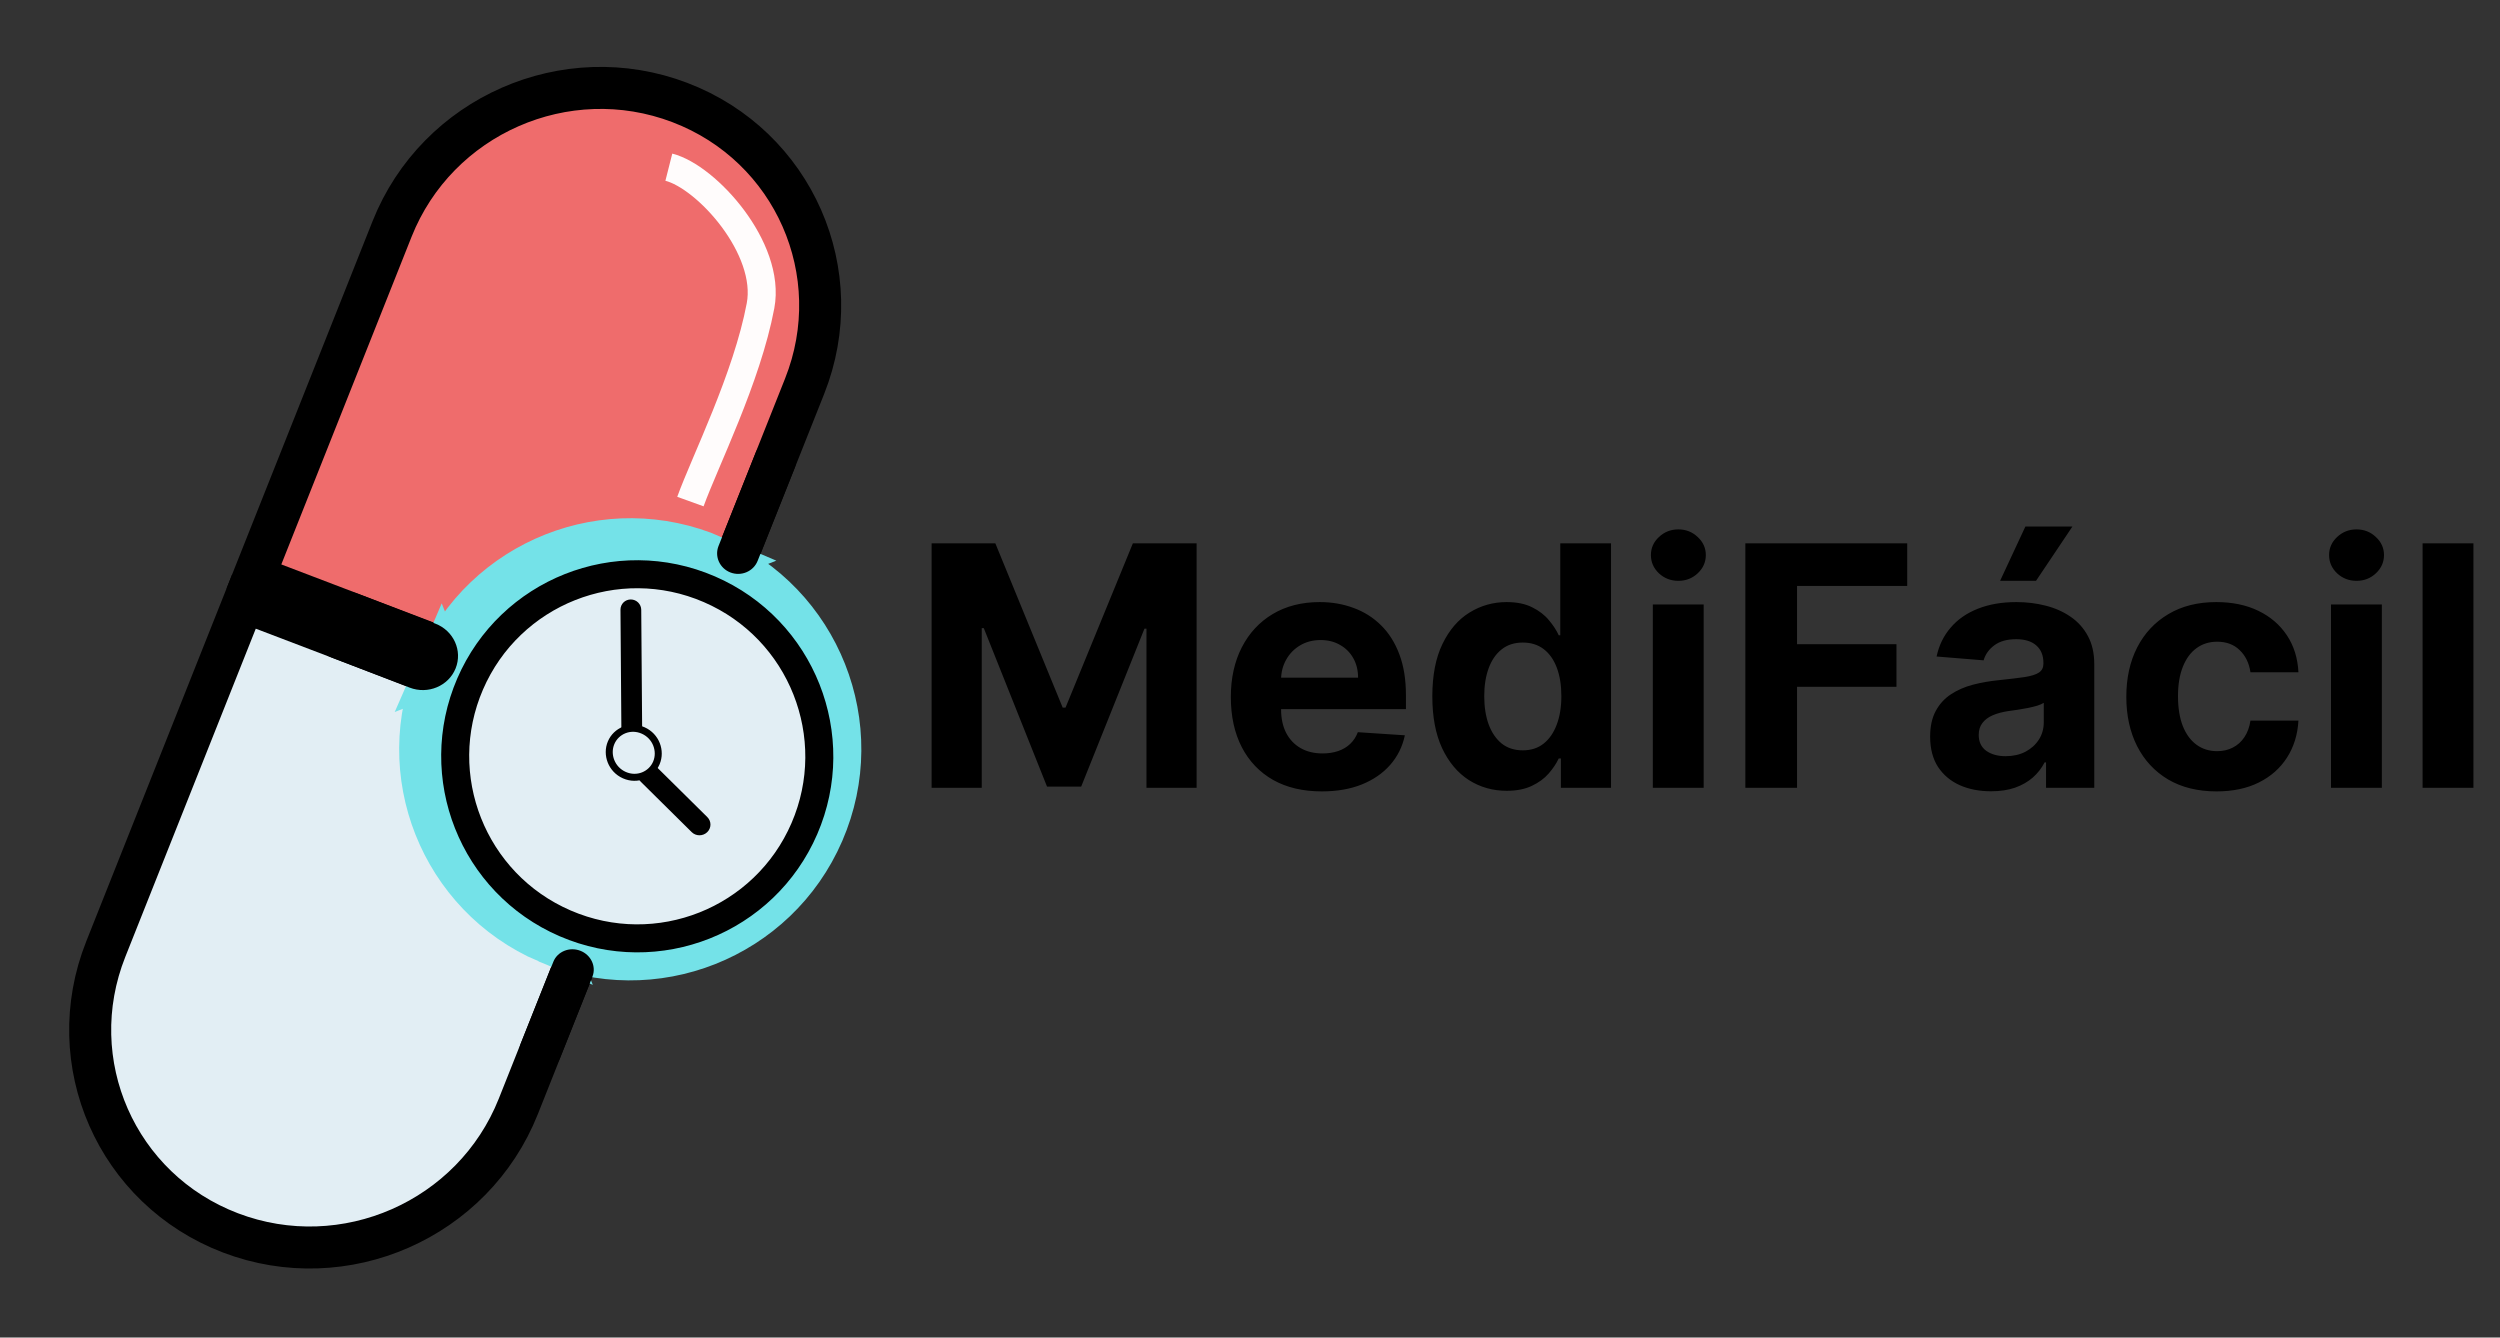 <svg width="357" height="191" viewBox="0 0 357 191" fill="none" xmlns="http://www.w3.org/2000/svg">
<rect x="0" y="0" width="357" height="191" fill="#333333" stroke="none"/>
<path d="M114.896 55.162L95.171 104.78L36.26 82.319L55.986 32.701C62.417 16.524 80.818 8.438 97.086 14.641C113.354 20.843 121.327 38.986 114.896 55.162Z" fill="#EF6C6C" stroke="black" stroke-width="6"/>
<path d="M15.104 135.537L34.829 85.919L93.74 108.38L74.014 157.998C67.582 174.175 49.182 182.261 32.914 176.058C16.646 169.856 8.673 151.714 15.104 135.537Z" fill="#E2EEF4" stroke="black" stroke-width="6"/>
<path d="M78.288 134.078L78.288 134.078C63.368 127.633 56.451 110.292 62.934 95.306L78.288 134.078ZM78.288 134.078C93.206 140.522 110.584 133.677 117.066 118.694M78.288 134.078L117.066 118.694M117.066 118.694C123.549 103.708 116.632 86.367 101.712 79.922M117.066 118.694L101.712 79.922M101.712 79.922C86.794 73.478 69.416 80.323 62.934 95.306L101.712 79.922Z" stroke="#74E2E8" stroke-width="7"/>
<path d="M114.866 118.326C109.191 131.467 93.912 137.57 80.698 131.853C67.484 126.136 61.459 110.814 67.134 97.674C72.809 84.533 88.088 78.43 101.302 84.147C114.515 89.864 120.541 105.186 114.866 118.326Z" fill="#E2EEF4" stroke="black" stroke-width="4"/>
<path d="M91.165 87.082C91.161 86.493 90.674 86.012 90.079 86.008C89.483 86.004 89.004 86.478 89.008 87.067L89.15 105.89C89.155 106.479 89.641 106.96 90.237 106.965C90.833 106.969 91.312 106.495 91.308 105.906L91.165 87.082Z" fill="black" stroke="black" stroke-width="0.809"/>
<path d="M91.819 109.772L91.819 109.772C91.367 110.198 91.354 110.894 91.792 111.327L99.075 118.53C99.512 118.963 100.233 118.968 100.685 118.541C101.138 118.115 101.15 117.419 100.713 116.987L93.429 109.783C92.992 109.351 92.271 109.346 91.819 109.772Z" fill="black"/>
<path d="M91.819 109.772L91.819 109.772C92.271 109.346 92.992 109.351 93.429 109.783L100.713 116.987C101.15 117.419 101.138 118.115 100.685 118.541L100.685 118.541C100.233 118.968 99.512 118.963 99.075 118.53L91.792 111.327C91.354 110.894 91.367 110.198 91.819 109.772Z" stroke="black" stroke-width="0.844"/>
<path d="M93.734 108.936C93.02 110.634 91.006 111.509 89.158 110.689C87.31 109.868 86.551 107.762 87.266 106.064C87.98 104.366 89.994 103.491 91.842 104.311C93.69 105.132 94.449 107.238 93.734 108.936Z" fill="#E2EEF4" stroke="black"/>
<path d="M113.497 66.769C114.096 65.265 113.332 63.569 111.791 62.98C110.25 62.391 108.515 63.133 107.916 64.637L102.608 77.963C102.009 79.466 102.773 81.163 104.314 81.752C105.855 82.34 107.59 81.598 108.189 80.094L113.497 66.769Z" fill="black"/>
<path d="M84.596 139.471C85.177 138.011 84.399 136.351 82.859 135.763C81.318 135.174 79.598 135.88 79.017 137.34L74.357 149.039C73.776 150.498 74.554 152.158 76.094 152.747C77.635 153.335 79.355 152.629 79.936 151.169L84.596 139.471Z" fill="black"/>
<path d="M51.138 84.806C48.529 83.8 45.591 85.031 44.578 87.554C43.564 90.077 44.858 92.937 47.468 93.942L58.501 98.193C61.111 99.198 64.048 97.968 65.062 95.445C66.075 92.922 64.781 90.061 62.172 89.056L51.138 84.806Z" fill="black"/>
<path d="M95.51 23.875C100.902 25.239 110.145 35.471 108.605 43.657C106.656 54.011 100.645 65.94 98.591 71.625" stroke="#FFFCFC" stroke-width="4"/>
<path d="M133.034 77.591H142.136L151.75 101.045H152.159L161.773 77.591H170.875V112.5H163.716V89.778H163.426L154.392 112.33H149.517L140.483 89.693H140.193V112.5H133.034V77.591ZM188.751 113.011C186.058 113.011 183.74 112.466 181.797 111.375C179.865 110.273 178.376 108.716 177.331 106.705C176.286 104.682 175.763 102.29 175.763 99.528C175.763 96.835 176.286 94.472 177.331 92.438C178.376 90.403 179.848 88.818 181.746 87.682C183.655 86.546 185.893 85.977 188.462 85.977C190.189 85.977 191.797 86.256 193.286 86.812C194.786 87.358 196.092 88.182 197.206 89.284C198.331 90.386 199.206 91.773 199.831 93.443C200.456 95.102 200.768 97.046 200.768 99.273V101.267H178.661V96.767H193.933C193.933 95.722 193.706 94.796 193.251 93.989C192.797 93.182 192.166 92.551 191.359 92.097C190.564 91.631 189.638 91.398 188.581 91.398C187.479 91.398 186.501 91.653 185.649 92.165C184.808 92.665 184.149 93.341 183.672 94.193C183.195 95.034 182.95 95.972 182.939 97.006V101.284C182.939 102.58 183.178 103.699 183.655 104.642C184.143 105.585 184.831 106.312 185.717 106.824C186.604 107.335 187.655 107.591 188.871 107.591C189.678 107.591 190.416 107.477 191.087 107.25C191.757 107.023 192.331 106.682 192.808 106.227C193.286 105.773 193.649 105.216 193.899 104.557L200.615 105C200.274 106.614 199.575 108.023 198.518 109.227C197.473 110.42 196.121 111.352 194.462 112.023C192.814 112.682 190.911 113.011 188.751 113.011ZM215.155 112.926C213.166 112.926 211.365 112.415 209.751 111.392C208.149 110.358 206.876 108.841 205.933 106.841C205.001 104.83 204.536 102.364 204.536 99.443C204.536 96.443 205.018 93.949 205.984 91.96C206.95 89.96 208.234 88.466 209.837 87.477C211.45 86.477 213.217 85.977 215.138 85.977C216.604 85.977 217.825 86.227 218.803 86.727C219.791 87.216 220.587 87.829 221.189 88.568C221.803 89.296 222.268 90.011 222.587 90.716H222.808V77.591H230.053V112.5H222.893V108.307H222.587C222.246 109.034 221.763 109.756 221.138 110.472C220.524 111.176 219.723 111.761 218.734 112.227C217.757 112.693 216.564 112.926 215.155 112.926ZM217.456 107.148C218.626 107.148 219.615 106.83 220.422 106.193C221.24 105.545 221.865 104.642 222.297 103.483C222.74 102.324 222.962 100.966 222.962 99.409C222.962 97.852 222.746 96.5 222.314 95.352C221.882 94.204 221.257 93.318 220.439 92.693C219.621 92.068 218.626 91.756 217.456 91.756C216.263 91.756 215.257 92.079 214.439 92.727C213.621 93.375 213.001 94.273 212.581 95.421C212.161 96.568 211.95 97.898 211.95 99.409C211.95 100.932 212.161 102.278 212.581 103.449C213.013 104.608 213.632 105.517 214.439 106.176C215.257 106.824 216.263 107.148 217.456 107.148ZM236.023 112.5V86.318H243.284V112.5H236.023ZM239.67 82.943C238.591 82.943 237.665 82.585 236.892 81.869C236.131 81.142 235.75 80.273 235.75 79.261C235.75 78.261 236.131 77.403 236.892 76.688C237.665 75.96 238.591 75.597 239.67 75.597C240.75 75.597 241.67 75.96 242.432 76.688C243.205 77.403 243.591 78.261 243.591 79.261C243.591 80.273 243.205 81.142 242.432 81.869C241.67 82.585 240.75 82.943 239.67 82.943ZM249.237 112.5V77.591H272.351V83.676H256.618V91.994H270.817V98.079H256.618V112.5H249.237ZM284.317 112.994C282.646 112.994 281.158 112.705 279.851 112.125C278.544 111.534 277.51 110.665 276.749 109.517C275.999 108.358 275.624 106.915 275.624 105.188C275.624 103.733 275.891 102.511 276.425 101.523C276.959 100.534 277.686 99.739 278.607 99.136C279.527 98.534 280.572 98.079 281.743 97.773C282.925 97.466 284.163 97.25 285.459 97.125C286.982 96.966 288.209 96.818 289.141 96.682C290.072 96.534 290.749 96.318 291.169 96.034C291.589 95.75 291.8 95.329 291.8 94.773V94.671C291.8 93.591 291.459 92.756 290.777 92.165C290.107 91.574 289.152 91.278 287.913 91.278C286.607 91.278 285.567 91.568 284.794 92.148C284.021 92.716 283.51 93.432 283.26 94.296L276.544 93.75C276.885 92.159 277.555 90.784 278.555 89.625C279.555 88.454 280.845 87.557 282.425 86.932C284.016 86.296 285.857 85.977 287.947 85.977C289.402 85.977 290.794 86.148 292.124 86.489C293.464 86.829 294.652 87.358 295.686 88.074C296.732 88.79 297.555 89.71 298.158 90.835C298.76 91.949 299.061 93.284 299.061 94.841V112.5H292.175V108.869H291.97C291.55 109.688 290.987 110.409 290.283 111.034C289.578 111.648 288.732 112.131 287.743 112.483C286.754 112.824 285.612 112.994 284.317 112.994ZM286.396 107.983C287.464 107.983 288.408 107.773 289.226 107.352C290.044 106.92 290.686 106.341 291.152 105.614C291.618 104.886 291.851 104.062 291.851 103.142V100.364C291.624 100.511 291.311 100.648 290.913 100.773C290.527 100.886 290.089 100.994 289.601 101.097C289.112 101.187 288.624 101.273 288.135 101.352C287.646 101.42 287.203 101.483 286.805 101.54C285.953 101.665 285.209 101.864 284.572 102.136C283.936 102.409 283.442 102.778 283.089 103.244C282.737 103.699 282.561 104.267 282.561 104.949C282.561 105.938 282.919 106.693 283.635 107.216C284.362 107.727 285.283 107.983 286.396 107.983ZM285.612 82.943L289.226 75.188H295.942L290.743 82.943H285.612ZM316.524 113.011C313.842 113.011 311.536 112.443 309.604 111.307C307.683 110.159 306.206 108.568 305.172 106.534C304.149 104.5 303.638 102.159 303.638 99.511C303.638 96.829 304.155 94.477 305.189 92.454C306.234 90.421 307.717 88.835 309.638 87.699C311.558 86.551 313.842 85.977 316.49 85.977C318.774 85.977 320.774 86.392 322.49 87.222C324.206 88.051 325.564 89.216 326.564 90.716C327.564 92.216 328.115 93.977 328.217 96H321.365C321.172 94.693 320.661 93.642 319.831 92.847C319.013 92.04 317.939 91.636 316.609 91.636C315.484 91.636 314.501 91.943 313.661 92.557C312.831 93.159 312.183 94.04 311.717 95.199C311.251 96.358 311.018 97.761 311.018 99.409C311.018 101.08 311.246 102.5 311.7 103.67C312.166 104.841 312.82 105.733 313.661 106.347C314.501 106.96 315.484 107.267 316.609 107.267C317.439 107.267 318.183 107.097 318.842 106.756C319.513 106.415 320.064 105.92 320.496 105.273C320.939 104.614 321.229 103.824 321.365 102.903H328.217C328.104 104.903 327.558 106.665 326.581 108.188C325.615 109.699 324.28 110.881 322.575 111.733C320.871 112.585 318.854 113.011 316.524 113.011ZM332.866 112.5V86.318H340.128V112.5H332.866ZM336.514 82.943C335.435 82.943 334.509 82.585 333.736 81.869C332.974 81.142 332.594 80.273 332.594 79.261C332.594 78.261 332.974 77.403 333.736 76.688C334.509 75.96 335.435 75.597 336.514 75.597C337.594 75.597 338.514 75.96 339.276 76.688C340.048 77.403 340.435 78.261 340.435 79.261C340.435 80.273 340.048 81.142 339.276 81.869C338.514 82.585 337.594 82.943 336.514 82.943ZM353.206 77.591V112.5H345.945V77.591H353.206Z" fill="black"/>
</svg>
